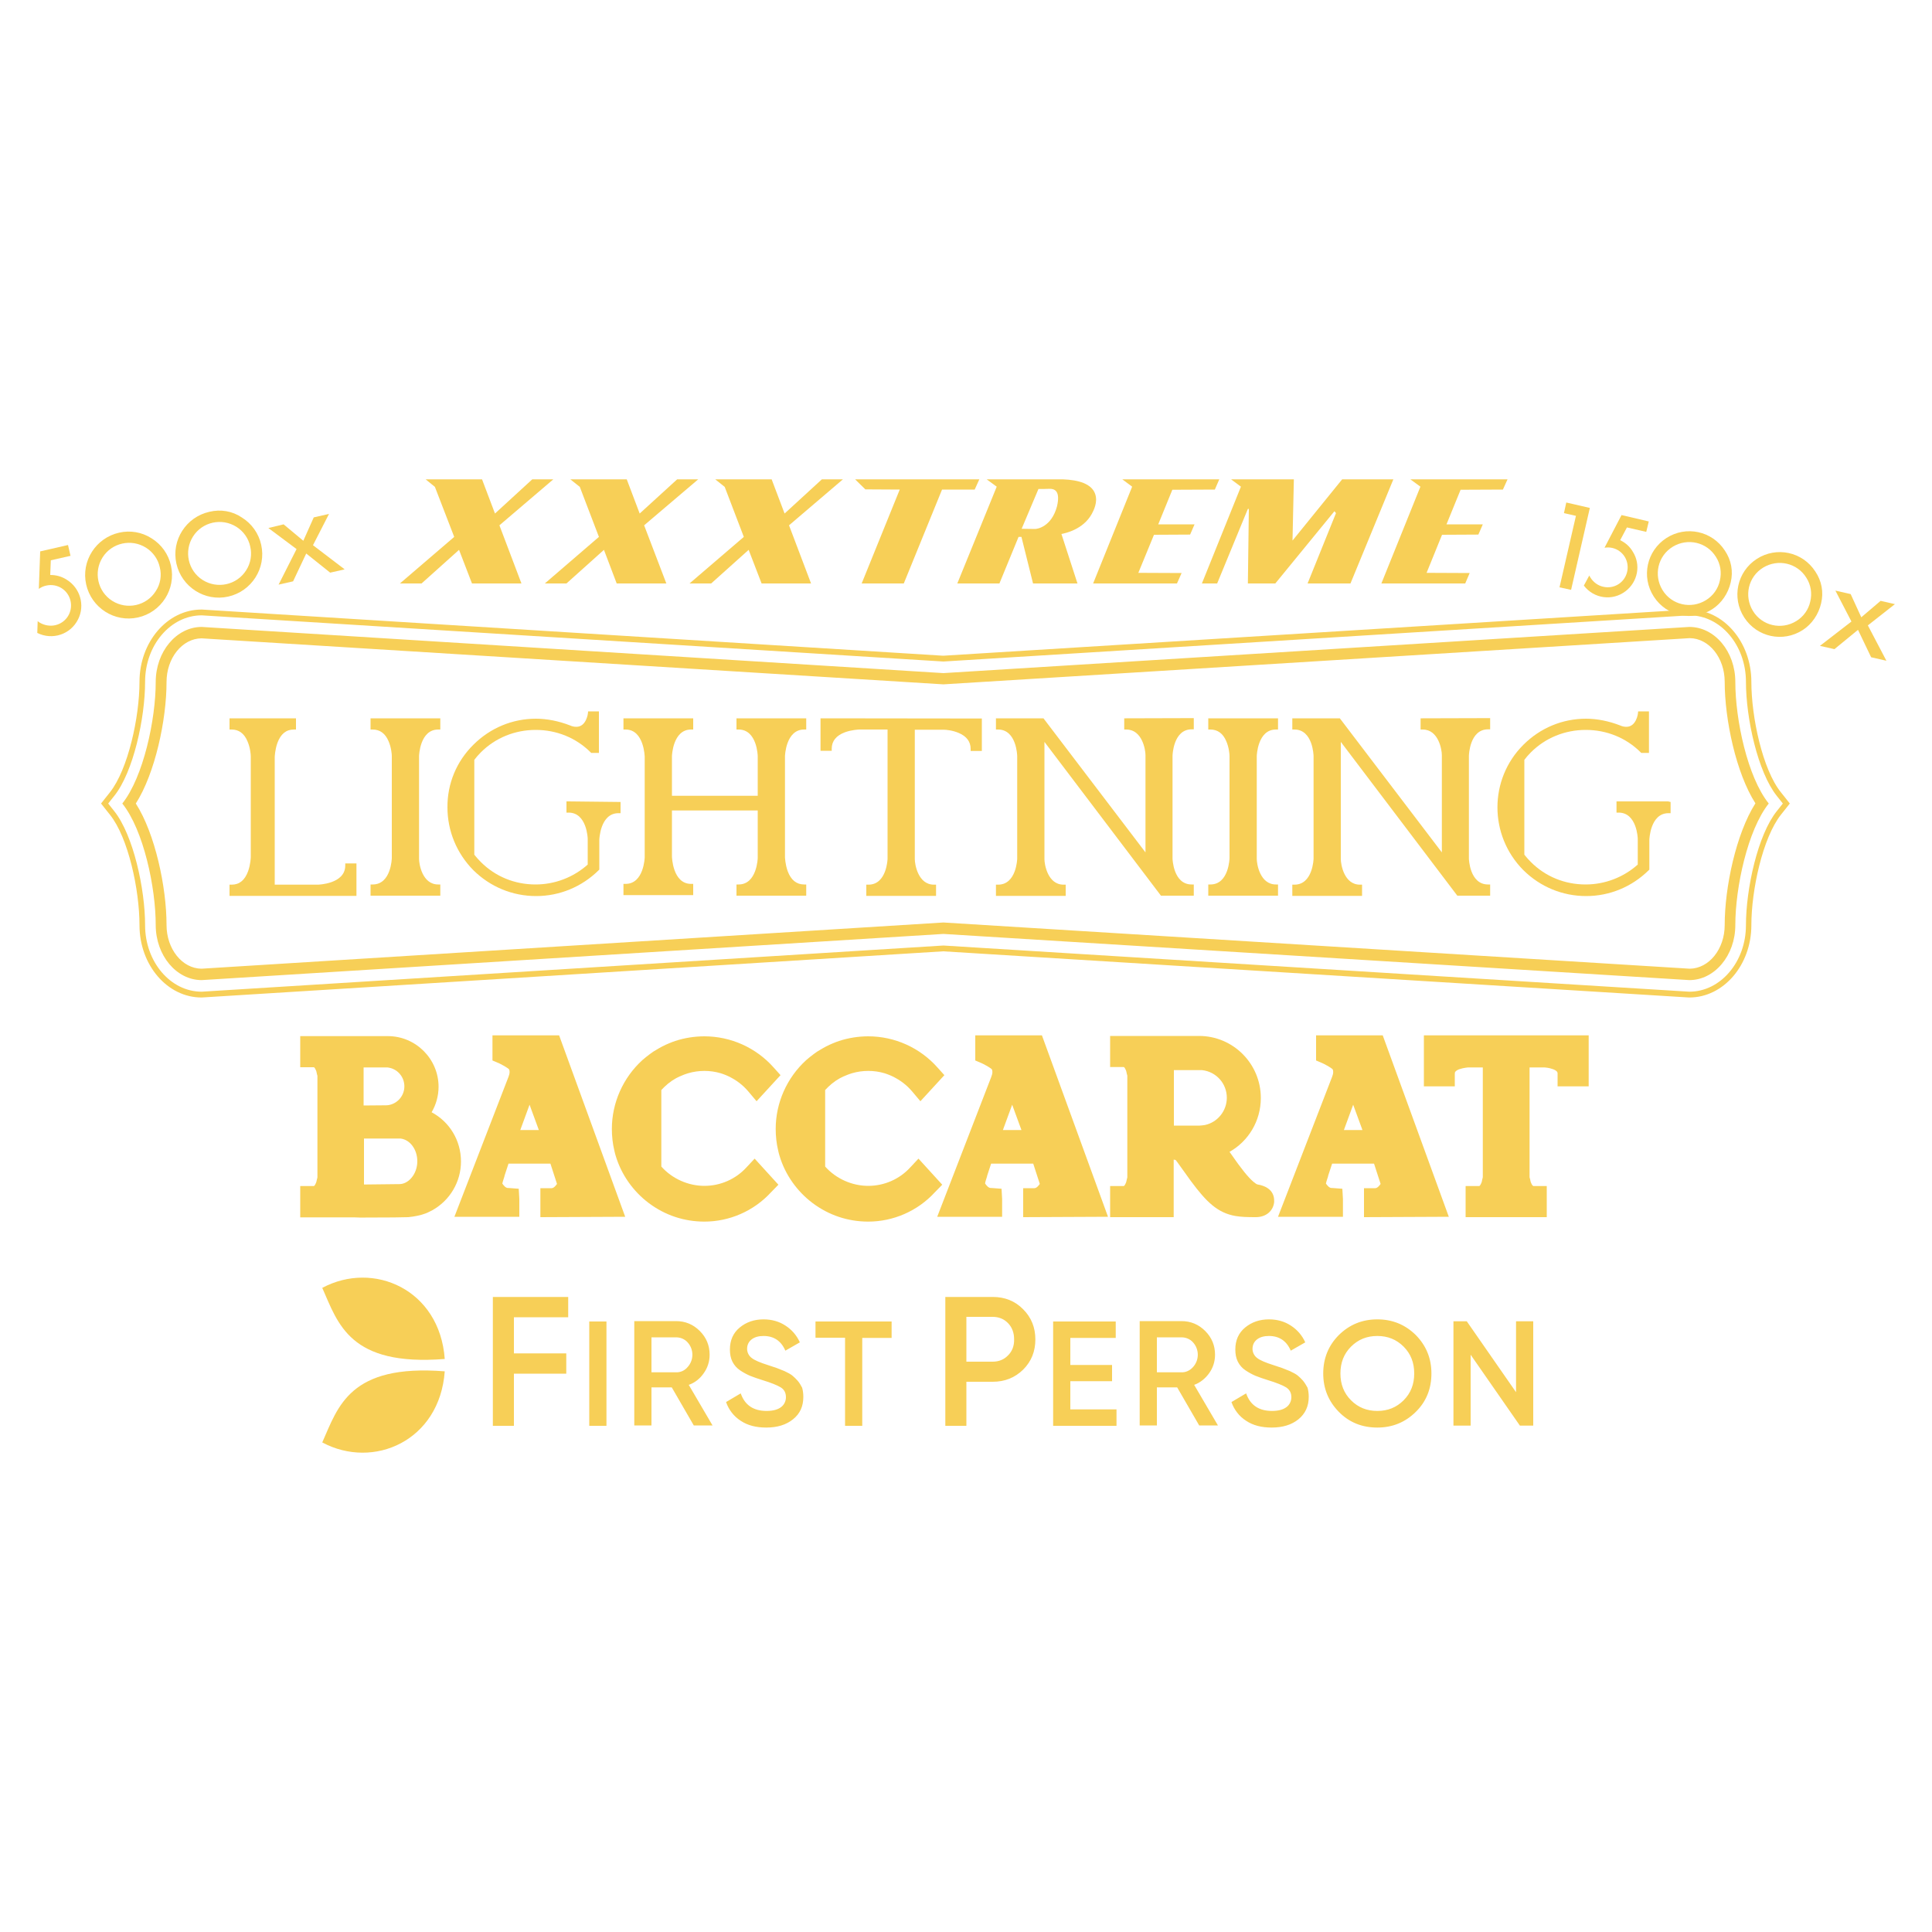 <?xml version="1.0" encoding="utf-8"?>
<!-- Generator: Adobe Illustrator 26.1.0, SVG Export Plug-In . SVG Version: 6.00 Build 0)  -->
<svg version="1.1" id="Layer_1" xmlns="http://www.w3.org/2000/svg" xmlns:xlink="http://www.w3.org/1999/xlink" x="0px" y="0px"
	 viewBox="0 0 1000 1000" style="enable-background:new 0 0 1000 1000;" xml:space="preserve">
<path style="fill:#F7CF57;" d="M924.9,414l-3.1-3.9c-9.5-11.8-15.3-38.9-15.3-57.2c0-20.6-14.4-37.4-32.1-37.4h-0.1l-0.1,0
	l-386,23.9l-383.7-23.9l-0.1,0h-0.1c-17.7,0-32.1,16.8-32.1,37.4c0,18.3-5.9,45.3-15.3,57.2l-3.1,3.9l-1.5,1.9l1.5,1.9l3.1,3.9
	c9.5,11.8,15.3,38.9,15.3,57.2c0,20.6,14.4,37.4,32.1,37.4h0.1l0.1,0l383.7-23.9l386,23.9l0.1,0h0.1c17.7,0,32.1-16.8,32.1-37.4
	c0-18.3,5.9-45.3,15.3-57.2l3.1-3.9l1.5-1.9L924.9,414L924.9,414z M919.7,419.8c-9.9,12.3-16,40.3-16,59.1c0,19-13.2,34.4-29.3,34.4
	l-386.1-23.9l-383.9,23.9c-16.2,0-29.3-15.5-29.3-34.4c0-18.8-6.1-46.7-16-59.1l-3.1-3.9l3.1-3.9c9.9-12.3,16-40.3,16-59.1
	c0-19,13.2-34.4,29.3-34.4l383.9,23.9l386.1-23.9c16.2,0,29.3,15.5,29.3,34.4c0,18.8,6.1,46.7,16,59.1l3.1,3.9L919.7,419.8
	L919.7,419.8z"/>
<path style="fill:#F7CF57;" d="M874.4,324.5l-386.1,23.9l-383.9-23.9c-13.1,0-23.8,12.8-23.8,28.5c0,19.5-6.4,49.2-17.3,62.9
	c11,13.7,17.3,43.4,17.3,62.9c0,15.7,10.7,28.5,23.8,28.5l383.9-23.9l386.1,23.9c13.1,0,23.8-12.8,23.8-28.5
	c0-19.5,6.4-49.2,17.3-62.9c-11-13.7-17.3-43.4-17.3-62.9C898.2,337.2,887.5,324.5,874.4,324.5L874.4,324.5z M892.7,478.8
	c0,12.4-8.1,22.5-18.1,22.6l-386-23.9l-0.3,0l-0.3,0l-383.7,23.9c-10-0.1-18.1-10.2-18.1-22.6c0-19.6-5.9-47.3-15.9-62.9
	c10-15.7,15.9-43.3,15.9-62.9c0-12.4,8.1-22.5,18.1-22.6L488,354.2l0.3,0l0.3,0l386-23.9c10,0.1,18.1,10.2,18.1,22.6
	c0,19.6,5.9,47.3,15.9,62.9C898.6,431.5,892.7,459.2,892.7,478.8L892.7,478.8z"/>
<polygon style="fill:#F7CF57;" points="694.7,248.1 669,279.8 669.7,248.1 637.2,248.1 642.3,251.9 622.1,302 630,302 645.9,263.4 
	646.4,263.4 645.9,302 660.1,302 690.7,264.6 691.5,265.6 676.8,302 699,302 721.2,248.1 "/>
<polygon style="fill:#F7CF57;" points="777.9,253.4 780.3,248.1 730,248.1 735.2,251.9 715,302 758.4,302 760.7,296.6 738.4,296.5 
	746.4,276.8 765.2,276.7 767.5,271.4 748.7,271.4 756,253.5 "/>
<polygon style="fill:#F7CF57;" points="628.8,253.4 631.1,248.1 580.9,248.1 586,251.9 565.8,302 609.2,302 611.6,296.6 
	589.2,296.5 597.3,276.8 616,276.7 618.3,271.4 599.5,271.4 606.8,253.5 "/>
<path style="fill:#F7CF57;" d="M565.1,266c0.9-1.7,3.3-6.1,1.7-10.5c-1.9-5.1-8.5-7.1-16.7-7.4h-39.4l5.2,3.8L495.5,302h21.8
	l9.9-24.1h1.5c0,0,4.1,16.5,6,24.1h23l-8.3-25.6C551.2,276,560.6,274.2,565.1,266z M547.1,262.1c-2.9,10.7-10.3,11.7-11.4,11.7
	l-6.9-0.1l8.7-20.6c1.9,0,3.8,0,5.8-0.1C545.7,253,549,253.9,547.1,262.1L547.1,262.1z"/>
<polygon style="fill:#F7CF57;" points="436.3,248.1 425.4,248.1 406.1,265.8 399.4,248.1 370.2,248.1 375.1,252 385,277.9 
	356.9,302 368.1,302 387.5,284.6 394.2,302 419.8,302 408.4,271.9 "/>
<polygon style="fill:#F7CF57;" points="361.4,248.1 350.5,248.1 331.1,265.8 324.4,248.1 295.2,248.1 300.1,252 310,277.9 282,302 
	293.2,302 312.6,284.6 319.2,302 344.9,302 333.4,271.9 "/>
<polygon style="fill:#F7CF57;" points="286.4,248.1 275.5,248.1 256.2,265.8 249.5,248.1 220.3,248.1 225.1,252 235.1,277.9 
	207,302 218.2,302 237.6,284.6 244.3,302 269.9,302 258.5,271.9 "/>
<polygon style="fill:#F7CF57;" points="504.5,253.4 506.9,248.1 442.6,248.1 447.9,253.3 465.7,253.4 446,302 467.8,302 
	487.6,253.4 "/>
<path style="fill:#F7CF57;" d="M425.8,371.8h-1.1v16.8h5.8v-1.1c0-3.9,2.3-6.8,6.9-8.5c3.6-1.3,7.3-1.4,7.3-1.4l14.7,0v66.9
	c0,0.1-0.4,13.4-9.9,13.4h-1.1v5.8h36.1v-5.8h-1.1c-8.2,0-9.9-10.5-9.9-13.2v-67h15c1.1,0,4.6,0.3,7.8,1.7c4,1.7,6.1,4.5,6.1,8.2
	v1.1h5.8v-16.8L425.8,371.8L425.8,371.8z"/>
<path style="fill:#F7CF57;" d="M179.8,446.9h-1.1v1.1c0,9.6-14.1,9.9-14.2,9.9h-22.3v-66.1c0,0,0.1-3.7,1.4-7.3
	c1.7-4.6,4.5-6.9,8.5-6.9h1.1v-5.8h-34.4v5.8h1.1c3.7,0,6.5,2,8.2,6.1c1.4,3.2,1.7,6.7,1.7,7.8v52.2c0,0-0.1,3.7-1.4,7.3
	c-1.7,4.6-4.5,6.9-8.5,6.9h-1.1v5.8h65.7v-16.8L179.8,446.9L179.8,446.9z"/>
<path style="fill:#F7CF57;" d="M192.9,371.8h-1.1v5.8h1.1c3.7,0,6.5,2,8.2,6c1.4,3.2,1.7,6.7,1.7,7.7v52.8c0,0.1-0.3,13.7-9.9,13.7
	h-1.1v5.8h36.1v-5.8h-1.1c-8.2,0-9.9-10.5-9.9-13.2v-53.3c0-0.1,0.4-13.7,9.9-13.7h1.1v-5.8H192.9L192.9,371.8z"/>
<path style="fill:#F7CF57;" d="M294.3,414.8h-1.1v5.8h1.1c9.5,0,9.9,13.4,9.9,13.5v13.4c-7.4,6.6-17,10.3-27,10.3
	c-10.8,0-20.8-4.1-28.3-11.6c-1.1-1.1-2.2-2.3-3.4-3.8v-49.1c0.9-1.2,1.9-2.4,3.4-3.9c7.5-7.5,17.6-11.6,28.4-11.6
	s20.9,4.1,28.4,11.6l0.3,0.3h4v-21.5h-5.6l-0.1,1c0,0.3-0.9,7-6,7c-1,0-2.1-0.2-3.2-0.7c-5.9-2.3-12-3.5-17.7-3.5
	c-12.2,0-23.7,4.8-32.4,13.5c-8.7,8.6-13.5,20.1-13.4,32.4c0,12.2,4.8,23.8,13.4,32.5c8.7,8.6,20.2,13.4,32.5,13.4
	c12.2,0,23.7-4.8,32.4-13.4l0.3-0.3v-15.4c0-0.1,0.4-13.8,9.9-13.8h1.1v-5.8L294.3,414.8L294.3,414.8z"/>
<path style="fill:#F7CF57;" d="M863.4,414.8h-26.7v5.8h1.1c9.5,0,9.9,13.4,9.9,13.5v13.4c-7.4,6.6-17,10.3-27,10.3
	c-10.8,0-20.8-4.1-28.3-11.6c-1.1-1.1-2.2-2.3-3.4-3.8v-49.1c0.9-1.2,1.9-2.4,3.4-3.9c7.5-7.5,17.6-11.6,28.4-11.6
	c10.8,0,20.9,4.1,28.4,11.6l0.3,0.3h4v-21.5h-5.6l-0.1,1c0,0.3-0.9,7-6,7c-1,0-2.1-0.2-3.2-0.7c-5.9-2.3-12-3.5-17.7-3.5
	c-12.2,0-23.7,4.8-32.4,13.5c-17.9,17.8-17.9,46.9,0,64.9c8.7,8.6,20.2,13.4,32.5,13.4c12.2,0,23.7-4.8,32.4-13.4l0.3-0.3v-15.4
	c0-0.1,0.4-13.8,9.9-13.8h1.1v-5.8L863.4,414.8L863.4,414.8z"/>
<path style="fill:#F7CF57;" d="M736.4,371.8h-1.1v5.8h1.1c8.2,0,9.9,10.5,9.9,13.2v50.4l-52.5-69l-0.3-0.4h-24.6v5.8h1.1
	c9.6,0,9.9,13.6,9.9,13.7v53.2c0,0.1-0.4,13.4-9.9,13.4h-1.1v5.8H705v-5.8h-1.1c-8.2,0-9.9-10.5-9.9-13.2V384l60,79.2l0.3,0.4h17
	v-5.8h-1.1c-9.5,0-9.9-13.2-9.9-13.4v-53.2c0-0.1,0.3-13.7,9.9-13.7h1.1v-5.8L736.4,371.8L736.4,371.8z"/>
<path style="fill:#F7CF57;" d="M626.5,371.8h-1.1v5.8h1.1c3.7,0,6.5,2,8.2,6c1.4,3.2,1.7,6.7,1.7,7.7v52.8c0,0.1-0.3,13.7-9.9,13.7
	h-1.1v5.8h36.1v-5.8h-1.1c-8.2,0-9.9-10.5-9.9-13.2v-53.3c0-0.1,0.4-13.7,9.9-13.7h1.1v-5.8H626.5L626.5,371.8z"/>
<path style="fill:#F7CF57;" d="M382.3,371.8h-1.1v5.8h1.1c9.6,0,9.9,13.7,9.9,13.8v20.5h-44.4v-20.5c0-0.1,0.4-13.8,9.9-13.8h1.1
	v-5.8h-36.1v5.8h1.1c9.6,0,9.9,14.1,9.9,14.2v51.9c0,0.1-0.4,13.8-9.9,13.8h-1.1v5.8h36.1v-5.8h-1.1c-9.6,0-9.9-14.1-9.9-14.2v-23.8
	h44.4v24.6c0,0.1-0.4,13.7-9.9,13.7h-1.1v5.8h36.1v-5.8h-1.1c-3.9,0-6.8-2.3-8.5-6.9c-1.3-3.6-1.4-7.3-1.4-7.3l0-52.2
	c0-0.1,0.4-13.8,9.9-13.8h1.1v-5.8H382.3L382.3,371.8z"/>
<path style="fill:#F7CF57;" d="M583,371.8h-1.1v5.8h1.1c8.2,0,9.9,10.5,9.9,13.2v50.4l-52.5-69l-0.3-0.4h-24.6v5.8h1.1
	c9.6,0,9.9,13.6,9.9,13.7v53.2c0,0.1-0.4,13.4-9.9,13.4h-1.1v5.8h36.1v-5.8h-1.1c-8.2,0-9.9-10.5-9.9-13.2V384l60,79.2l0.3,0.4h17
	v-5.8h-1.1c-9.5,0-9.9-13.2-9.9-13.4v-53.2c0-0.1,0.3-13.7,9.9-13.7h1.1v-5.8L583,371.8L583,371.8z"/>
<path style="fill:#F7CF57;" d="M758.6,630v-16.1h6.6c0.1,0,0.1,0,0.2,0c0.1,0,0.2,0,0.2,0c0.1,0,0.1,0,0.1,0c0,0,0.1,0,0.1-0.1
	c0.1-0.1,0.3-0.2,0.5-0.6c0.1-0.2,0.2-0.4,0.3-0.6c0.1-0.2,0.2-0.5,0.3-0.7c0-0.1,0.1-0.2,0.1-0.4c0.1-0.4,0.2-0.9,0.3-1.4l0.1-0.3
	c0-0.2,0.1-0.4,0.1-0.6l0-0.2c0-0.4,0-1.2,0-2v-54.5h-7.4c-0.4,0-2.6,0.2-4.7,0.9c-0.9,0.3-1.4,0.7-1.7,0.9c0,0-0.1,0.1-0.1,0.1
	c-0.1,0.1-0.2,0.1-0.2,0.2c-0.1,0.1-0.1,0.2-0.2,0.2c-0.1,0.1-0.1,0.2-0.1,0.3c0,0.1-0.1,0.3-0.1,0.6v6.6H737v-26.4h85.3v26.4h-16.1
	v-6.6c0-0.3,0-0.5-0.1-0.6c0-0.1-0.1-0.2-0.1-0.3c0-0.1-0.1-0.1-0.2-0.2c-0.1-0.1-0.1-0.1-0.2-0.2c-0.1,0-0.1-0.1-0.1-0.1
	c-0.3-0.2-0.8-0.6-1.7-0.9c-2.1-0.8-4.3-0.9-4.7-0.9h-7.4V607c0,0.8,0,1.6,0,2l0,0.2c0,0.1,0,0.3,0.1,0.5c0,0.1,0,0.2,0.1,0.3
	c0.1,0.5,0.2,0.9,0.3,1.4c0,0.1,0.1,0.3,0.1,0.4c0.1,0.2,0.2,0.5,0.3,0.7c0.1,0.2,0.2,0.4,0.3,0.6c0.2,0.4,0.4,0.6,0.5,0.6
	c0.1,0,0.1,0.1,0.1,0.1c0,0,0.1,0,0.1,0.1c0,0,0.1,0,0.2,0c0.1,0,0.1,0,0.2,0h6.6V630L758.6,630L758.6,630z"/>
<path style="fill:#F7CF57;" d="M574.6,630v-16.1h6.6c0.1,0,0.1,0,0.2,0c0.1,0,0.2,0,0.2,0c0.1,0,0.1,0,0.1,0c0,0,0.1,0,0.1-0.1
	c0.1-0.1,0.3-0.2,0.5-0.6c0.1-0.2,0.2-0.4,0.3-0.6c0.1-0.2,0.2-0.5,0.3-0.7c0-0.1,0.1-0.3,0.1-0.4c0.1-0.4,0.2-0.8,0.3-1.3
	c0-0.1,0-0.2,0.1-0.3c0-0.2,0.1-0.4,0.1-0.6l0-0.2c0-0.4,0-1.5,0-2.5l0-0.4l0-48.7c0-0.1,0-0.2,0-0.3l0-0.3c0-0.1,0-0.3-0.1-0.5
	c0-0.1,0-0.2-0.1-0.3c-0.1-0.5-0.2-0.9-0.3-1.4c0-0.1-0.1-0.3-0.1-0.4c-0.1-0.3-0.2-0.5-0.3-0.7c-0.1-0.2-0.2-0.4-0.3-0.6
	c-0.2-0.4-0.4-0.6-0.5-0.6c-0.1,0-0.1-0.1-0.1-0.1c0,0-0.1,0-0.1,0c0,0-0.1,0-0.2,0c-0.1,0-0.1,0-0.2,0h-6.6v-16.1h46
	c17.7,0,32,14.4,32,32.1c0,11.8-6.3,22.3-16.2,27.9c0.3,0.4,0.8,1.1,0.8,1.1c1.5,2.1,2.7,3.9,3.9,5.5c4.2,5.7,7.2,8.9,9.5,10.2
	c0.1,0,0.3,0,0.4,0.1c3.2,0.5,8.7,2.4,8.5,8.7l0,0.2l0,0.2c-0.5,4.7-4.3,7.8-9.5,7.8l-0.2,0c-4.3,0-7.3-0.1-10.3-0.6
	c-9.3-1.6-15.1-7.3-23.1-18.1c-1.8-2.5-4-5.5-6.9-9.6l-0.3-0.4c-0.3-0.5-0.6-0.7-0.7-0.9l-1-0.2V630L574.6,630L574.6,630z
	 M620,582.6c0.3,0,0.5,0,0.8,0l0.2,0c0.9,0,1.8-0.2,2.7-0.3c6.5-1.4,11.3-7.3,11.3-14.1c0-7.4-5.5-13.5-12.8-14.3l-0.2,0
	c-0.2,0-0.5,0-0.8,0l-0.1,0l-2.4,0h-11.1v28.7L620,582.6L620,582.6z"/>
<path style="fill:#F7CF57;" d="M706,630v-15h5.8c1.2,0,2.3-1.5,2.8-2.2l-3.4-10.5h-21.7l-2,6.1l-0.1,0.4l0,0.1
	c-0.8,2.3-1,3.3-1.1,3.7c0.6,0.9,1.7,2.3,2.9,2.3l0.4,0l5.2,0.4l0.3,5.3v9.2h-33.6l28.1-72.7l0-0.1c0.3-0.7,0.6-1.8,0.4-2.9
	c-0.1-0.3-0.1-0.4-0.2-0.6c-0.2-0.3-1.3-1-2.6-1.8l-0.4-0.2c-1.2-0.7-2.1-1.1-2.1-1.1l-3.5-1.5v-13h34.5l34.2,93.9L706,630L706,630z
	 M705.2,584.9l-4.8-13.1l-4.8,13.1H705.2L705.2,584.9z"/>
<path style="fill:#F7CF57;" d="M529.6,630v-15h5.8c1.2,0,2.3-1.5,2.8-2.2l-3.4-10.5H513l-2,6.1l-0.1,0.4l0,0.1c-0.8,2.3-1,3.3-1,3.7
	c0.6,0.9,1.7,2.3,2.9,2.3l0.4,0l5.2,0.4l0.3,5.3v9.2h-33.6l28.1-72.7l0-0.1c0.3-0.7,0.6-1.8,0.4-2.9c-0.1-0.3-0.1-0.4-0.2-0.6
	c-0.2-0.3-1.3-1-2.6-1.8l-0.4-0.2c-1.2-0.7-2.1-1.1-2.1-1.1l-3.5-1.5v-13h34.5l34.2,93.9L529.6,630L529.6,630z M528.7,584.9
	l-4.8-13.1l-4.8,13.1H528.7L528.7,584.9z"/>
<path style="fill:#F7CF57;" d="M449.4,632.3c-10.5,0-20.4-3.3-28.8-9.6c-8.1-6.1-14.2-14.7-17.1-24.4c-0.3-0.9-0.5-1.8-0.7-2.7
	c-0.9-3.7-1.3-7.5-1.3-11.3c0-13.5,5.8-26.5,15.8-35.6c1.3-1.1,2.6-2.2,4-3.2c1-0.8,2.1-1.5,3.2-2.1c2.1-1.3,4.2-2.4,6.4-3.3
	c1.1-0.5,2.3-0.9,3.4-1.3c4.9-1.6,10-2.4,15.1-2.4c13.7,0,26.8,5.9,35.9,16.2l3.5,3.9L476.4,570l-4.3-5.1c-2.8-3.3-6.1-5.8-10-7.7
	c-0.8-0.4-1.5-0.7-2.3-1c-0.6-0.2-1.3-0.5-2-0.7c-2.7-0.8-5.5-1.2-8.4-1.2c-2.8,0-5.7,0.4-8.4,1.2c-0.6,0.2-1.2,0.4-1.8,0.6
	c-0.6,0.2-1.2,0.5-1.7,0.7c-0.3,0.1-0.6,0.3-1,0.4c-0.6,0.3-1.2,0.6-1.8,0.9c-2.9,1.6-5.4,3.7-7.6,6.1v39.6c5.6,6.3,13.9,10,22.3,10
	c8.2,0,16.1-3.4,21.7-9.5l4.3-4.6l12.3,13.5l-3.8,3.9C474.9,626.9,462.3,632.3,449.4,632.3L449.4,632.3z"/>
<path style="fill:#F7CF57;" d="M364.6,632.3c-10.5,0-20.4-3.3-28.8-9.6c-8.1-6.1-14.2-14.7-17.1-24.4c-0.3-0.9-0.5-1.8-0.7-2.7
	c-0.9-3.7-1.3-7.5-1.3-11.3c0-13.5,5.8-26.5,15.8-35.6c1.3-1.1,2.6-2.2,4-3.2c1-0.8,2.1-1.5,3.2-2.1c2.1-1.3,4.2-2.4,6.4-3.3
	c1.1-0.5,2.3-0.9,3.4-1.3c4.9-1.6,10-2.4,15.1-2.4c13.7,0,26.8,5.9,35.9,16.2l3.5,3.9L391.6,570l-4.3-5.1c-2.8-3.3-6.1-5.8-10-7.7
	c-0.8-0.4-1.5-0.7-2.3-1c-0.6-0.2-1.3-0.5-2-0.7c-2.7-0.8-5.6-1.2-8.4-1.2c-2.8,0-5.7,0.4-8.4,1.2c-0.6,0.2-1.2,0.4-1.8,0.6
	c-0.6,0.2-1.2,0.5-1.7,0.7c-0.3,0.1-0.6,0.3-1,0.4c-0.6,0.3-1.2,0.6-1.8,0.9c-2.9,1.6-5.4,3.7-7.6,6.1v39.6c5.6,6.3,13.9,10,22.3,10
	c8.2,0,16.1-3.4,21.7-9.5l4.3-4.6l12.3,13.5l-3.8,3.9C390.1,626.9,377.5,632.3,364.6,632.3L364.6,632.3z"/>
<path style="fill:#F7CF57;" d="M279.7,630v-15h5.8c1.2,0,2.3-1.5,2.8-2.2l-3.4-10.5h-21.7l-2,6.1l-0.1,0.4l0,0.1
	c-0.8,2.3-1,3.3-1.1,3.7c0.6,0.9,1.7,2.3,2.9,2.3l0.4,0l5.2,0.4l0.3,5.3v9.2h-33.6l28.1-72.7l0-0.1c0.3-0.7,0.6-1.8,0.4-2.9
	c-0.1-0.3-0.1-0.4-0.2-0.6c-0.2-0.3-1.3-1-2.6-1.8l-0.4-0.2c-1.2-0.7-2.1-1.1-2.1-1.1l-3.5-1.5v-13h34.5l34.2,93.9L279.7,630
	L279.7,630z M278.9,584.9l-4.8-13.1l-4.8,13.1H278.9L278.9,584.9z"/>
<path style="fill:#F7CF57;" d="M183.4,630.1l-2.3,0l-2.1,0c-0.3,0-0.5,0-0.8,0l-22.8,0v-16.2h6.6c0.1,0,0.1,0,0.2,0
	c0.1,0,0.2,0,0.2,0c0.1,0,0.1,0,0.1,0c0,0,0.1,0,0.1-0.1c0.1-0.1,0.3-0.2,0.5-0.6c0.1-0.2,0.2-0.4,0.3-0.6c0.1-0.2,0.2-0.4,0.3-0.7
	c0-0.1,0.1-0.3,0.1-0.4c0.1-0.4,0.2-0.9,0.3-1.3l0.1-0.3c0-0.2,0.1-0.4,0.1-0.6l0-0.1c0-0.4,0-1.5,0-2.5l0-0.4l0-48.7
	c0-0.1,0-0.2,0-0.3l0-0.3c0-0.1,0-0.3-0.1-0.5c0-0.1,0-0.2-0.1-0.3c-0.1-0.5-0.2-0.9-0.3-1.4c0-0.1-0.1-0.3-0.1-0.4
	c-0.1-0.3-0.2-0.5-0.3-0.7c-0.1-0.2-0.2-0.4-0.3-0.6c-0.2-0.4-0.4-0.6-0.5-0.6c-0.1,0-0.1-0.1-0.1-0.1c0,0-0.1,0-0.1,0
	c0,0-0.1,0-0.2,0c-0.1,0-0.1,0-0.2,0h-6.6v-16.1h45.4c14.4,0,26.2,11.8,26.2,26.2c0,4.7-1.3,9.3-3.6,13.2
	c9.2,4.9,15.2,14.5,15.2,25.5c0,10.5-5.7,20.1-14.8,25.2c-1.5,0.8-3.1,1.6-4.8,2.1c-1,0.4-4.4,1.2-7.7,1.5
	c-1.2,0.1-11.1,0.2-22.2,0.2l-0.9,0v0l-2.1,0L183.4,630.1L183.4,630.1L183.4,630.1z M205.9,612.9c0.2,0,0.4,0,0.6,0l0.1,0
	c0.6,0,1.2-0.1,1.7-0.2c4.4-1.1,7.7-6.1,7.7-11.6c0-6.1-3.7-11.2-8.7-11.8l-0.2,0c-0.1,0-0.3,0-0.5,0l-18.2,0v23.8L205.9,612.9
	L205.9,612.9z M199.9,572.1c0.6,0,1.2-0.1,1.7-0.2c4.5-1,7.7-5,7.7-9.6c0-5.1-3.8-9.3-8.8-9.8l-0.2,0c-0.1,0-0.4,0-0.6,0l-11.5,0
	v19.7L199.9,572.1L199.9,572.1z"/>
<path style="fill:#F7CF57;" d="M20.1,304.8c1.1-0.8,2.4-1.4,3.8-1.7c5.7-1.3,11.3,2.2,12.6,7.9c1.3,5.7-2.2,11.3-7.9,12.6
	c-2.7,0.6-5.6,0.1-8-1.3c-0.4-0.3-0.8-0.5-1.1-0.8l-0.2,6.1c7.8,3.9,17.2,0.8,21.1-7c3.7-7.3,1.1-16.2-5.8-20.5
	c-2.6-1.7-5.5-2.5-8.6-2.5l0.3-7.6l10.2-2.3l-1.3-5.6l-14.4,3.3L20.1,304.8L20.1,304.8z"/>
<path style="fill:#F7CF57;" d="M61.7,275.7c-12.1,2.7-19.8,14.7-17.1,26.8c2.7,12.1,14.7,19.8,26.8,17.1
	c12.1-2.7,19.8-14.7,17.1-26.8c-1.3-5.9-4.9-11-10.1-14.2C73.4,275.4,67.4,274.4,61.7,275.7L61.7,275.7z M80.6,306
	c-4.8,7.6-14.9,9.8-22.5,5s-9.8-14.9-5-22.5c4.8-7.6,14.9-9.8,22.5-5c3.6,2.3,6.2,5.9,7.1,10.1C83.8,297.9,83,302.4,80.6,306
	L80.6,306z"/>
<path style="fill:#F7CF57;" d="M108.4,264.9c-12.1,2.7-19.8,14.7-17.1,26.8s14.7,19.8,26.8,17.1c12.1-2.7,19.8-14.7,17.1-26.8
	c-1.3-5.9-4.9-11-10.1-14.2C120.2,264.5,114.2,263.5,108.4,264.9L108.4,264.9z M127.4,295.2c-4.8,7.6-14.9,9.8-22.5,5
	c-7.6-4.8-9.8-14.9-5-22.5c4.8-7.6,14.9-9.8,22.5-5c3.6,2.3,6.2,5.9,7.1,10.1C130.5,287,129.8,291.5,127.4,295.2L127.4,295.2
	L127.4,295.2z"/>
<polygon style="fill:#F7CF57;" points="162,282.2 170.3,266 162.4,267.8 157,279.9 146.8,271.4 138.9,273.3 153.5,284.2 
	144.2,302.6 151.7,300.9 158.5,286.5 170.9,296.4 178.4,294.7 "/>
<path style="fill:#F7CF57;" d="M966.8,323.7l14-11l-7.4-1.7l-10,8.5l-5.5-12l-7.9-1.8l8.3,16L942,334.3l7.5,1.7l12.2-10l6.8,14.2
	l7.9,1.8L966.8,323.7L966.8,323.7z"/>
<polygon style="fill:#F7CF57;" points="809.5,265.6 815.7,267 807.2,304 813.2,305.3 822.9,262.9 810.7,260.1 "/>
<path style="fill:#F7CF57;" d="M892.8,285c-6.6-10.2-20.1-13.1-30.3-6.5c-10.2,6.6-13.1,20.1-6.5,30.3c6.6,10.2,20.1,13.1,30.3,6.5
	c4.8-3.1,8.2-8.2,9.5-13.8C897.2,295.7,896.1,289.9,892.8,285L892.8,285z M882.9,310.7c-7.7,4.7-17.7,2.4-22.4-5.3
	c-4.7-7.7-2.4-17.7,5.3-22.4c7.7-4.7,17.7-2.4,22.4,5.3c2.3,3.6,3,8,2,12.2C889.3,304.7,886.7,308.4,882.9,310.7z"/>
<path style="fill:#F7CF57;" d="M939.6,295.8c-6.6-10.2-20.1-13.1-30.3-6.5c-10.2,6.6-13.1,20.1-6.5,30.3
	c6.6,10.2,20.1,13.1,30.3,6.5c4.8-3.1,8.2-8.2,9.5-13.8C944,306.5,942.9,300.7,939.6,295.8L939.6,295.8z M929.7,321.5
	c-7.7,4.7-17.7,2.4-22.4-5.3c-4.7-7.7-2.4-17.7,5.3-22.4c7.7-4.7,17.7-2.4,22.4,5.3c2.3,3.6,3,8,2,12.2
	C936.1,315.5,933.5,319.2,929.7,321.5L929.7,321.5z"/>
<path style="fill:#F7CF57;" d="M830.5,283.5c1.3-0.2,2.7-0.2,4,0.1c5.6,1.3,9,6.8,7.7,12.4c-1.3,5.6-6.8,9-12.4,7.7
	c-2.7-0.6-5-2.3-6.5-4.6c-0.2-0.4-0.5-0.8-0.7-1.2l-2.8,5.2c5.2,6.8,14.8,8.1,21.6,2.9c6.4-4.9,8-13.8,3.7-20.5
	c-1.5-2.6-3.8-4.6-6.5-5.9l3.5-6.6l10,2.3l1.3-5.4l-14.1-3.3L830.5,283.5L830.5,283.5z"/>
<path id="Shape_00000040541709403781856770000002505458042668340373_" style="fill:#F7CF57;" d="M364.3,710.7c2-2.8,3-6.1,3-9.5
	c0-4.8-1.7-8.9-5.1-12.3c-3.4-3.4-7.5-5.1-12.3-5.1h-21.6v54h8.9v-19.7h10.5l11.4,19.7h9.7l-12.3-21
	C359.7,715.7,362.4,713.5,364.3,710.7L364.3,710.7L364.3,710.7z M349.9,710.3h-12.7v-18.1h12.7c2.3,0,4.5,0.9,6,2.6
	c3.3,3.6,3.3,9.2,0,12.8C354.4,709.4,352.2,710.4,349.9,710.3L349.9,710.3z M412.8,714.6c-0.9-1-1.8-1.9-2.8-2.7
	c-0.9-0.7-2.2-1.4-3.9-2.2c-1.7-0.7-3.1-1.2-4-1.6c-1-0.3-2.5-0.8-4.5-1.5c-4.1-1.3-7-2.5-8.5-3.7c-1.5-1.1-2.4-2.9-2.4-4.7
	c0-2.1,0.8-3.7,2.3-4.9c1.5-1.2,3.6-1.8,6.2-1.8c5.3,0,9.1,2.5,11.3,7.6l7.5-4.3c-1.6-3.6-4.2-6.6-7.5-8.7c-3.2-2.1-7-3.2-11.3-3.2
	c-4.8,0-8.9,1.4-12.3,4.2c-3.4,2.8-5.1,6.6-5.1,11.4c0,2.4,0.4,4.5,1.3,6.3c0.9,1.8,2.3,3.4,4,4.5c1.6,1.1,3.3,2,5.1,2.8
	c2,0.8,4.1,1.5,6.3,2.2c4.6,1.4,7.8,2.7,9.6,3.8s2.7,2.8,2.7,5.1c0,2-0.9,3.9-2.5,5.1c-1.7,1.3-4.2,2-7.5,2c-6.8,0-11.3-3-13.4-9.1
	l-7.6,4.5c1.4,4,4,7.4,7.6,9.7c3.6,2.4,8,3.5,13.2,3.5c5.7,0,10.3-1.4,13.9-4.3s5.3-6.7,5.3-11.6c0-1.6-0.2-3.2-0.6-4.7
	C414.5,717,413.8,715.7,412.8,714.6L412.8,714.6z M422.1,692.4h15.3V738h8.9v-45.5h15.2v-8.5h-39.4L422.1,692.4L422.1,692.4z
	 M255.1,738H266v-27h27.1v-10.5H266v-18.7h28.1v-10.5h-39L255.1,738L255.1,738z M305,738h8.9v-54H305V738z M554,714.9h21.6v-8.4H554
	v-14h23.5v-8.5h-32.4v54h32.8v-8.5H554L554,714.9L554,714.9z M712.9,682.9c-7.8,0-14.4,2.7-19.9,8.1c-5.4,5.4-8.1,12.1-8.1,19.9
	c0,7.8,2.7,14.4,8.1,19.9s12.1,8.1,19.9,8.1c7.8,0,14.4-2.7,19.9-8.1s8.1-12.1,8.1-19.9c0-7.8-2.7-14.4-8.1-19.9
	C727.3,685.6,720.7,682.9,712.9,682.9L712.9,682.9L712.9,682.9z M726.5,724.8c-3.7,3.7-8.2,5.5-13.6,5.5s-9.9-1.8-13.6-5.5
	c-3.7-3.7-5.5-8.3-5.5-13.9s1.8-10.2,5.5-13.9c3.7-3.7,8.2-5.5,13.6-5.5s9.9,1.8,13.6,5.5c3.7,3.7,5.5,8.3,5.5,13.9
	C732,716.5,730.2,721.1,726.5,724.8L726.5,724.8z M625.9,710.7c2-2.8,3-6.1,3-9.5c0-4.8-1.7-8.9-5.1-12.3s-7.5-5.1-12.3-5.1h-21.6
	v54h8.9v-19.7h10.5l11.4,19.7h9.7l-12.3-21C621.2,715.7,623.9,713.5,625.9,710.7L625.9,710.7z M611.5,710.3h-12.7v-18.1h12.7
	c2.3,0,4.5,0.9,6,2.6c3.3,3.6,3.3,9.2,0,12.8C615.9,709.4,613.7,710.4,611.5,710.3L611.5,710.3L611.5,710.3z M674.4,714.6
	c-0.9-1-1.8-1.9-2.8-2.7c-0.9-0.7-2.2-1.4-3.9-2.2c-1.7-0.7-3.1-1.2-4-1.6c-1-0.3-2.5-0.8-4.5-1.5c-4.1-1.3-7-2.5-8.5-3.7
	c-1.5-1.1-2.4-2.9-2.4-4.7c0-2.1,0.8-3.7,2.3-4.9c1.5-1.2,3.6-1.8,6.2-1.8c5.3,0,9.1,2.5,11.3,7.6l7.5-4.3c-1.6-3.6-4.2-6.6-7.5-8.7
	c-3.2-2.1-7-3.2-11.3-3.2c-4.8,0-8.9,1.4-12.3,4.2c-3.4,2.8-5.1,6.6-5.1,11.4c0,2.4,0.4,4.5,1.3,6.3c0.9,1.8,2.3,3.4,4,4.5
	c1.6,1.1,3.3,2,5.1,2.8c2,0.8,4.1,1.5,6.3,2.2c4.6,1.4,7.8,2.7,9.6,3.8c1.8,1.2,2.7,2.8,2.7,5.1c0,2-0.9,3.9-2.5,5.1
	c-1.7,1.3-4.2,2-7.5,2c-6.8,0-11.3-3-13.4-9.1l-7.6,4.5c1.4,4,4,7.4,7.6,9.7c3.6,2.4,8,3.5,13.2,3.5c5.7,0,10.3-1.4,13.9-4.3
	c3.5-2.9,5.3-6.7,5.3-11.6c0-1.6-0.2-3.2-0.6-4.7C676.1,717,675.3,715.7,674.4,714.6L674.4,714.6L674.4,714.6z M513.9,671.3h-24.6
	V738h10.9v-22.8h13.6c6.3,0,11.5-2.1,15.8-6.3c4.2-4.2,6.3-9.4,6.3-15.6c0-6.2-2.1-11.4-6.3-15.6
	C525.4,673.4,520.1,671.3,513.9,671.3L513.9,671.3z M521.8,701.5c-2.1,2.2-4.8,3.3-8,3.3h-13.6v-23.2h13.6c3.2,0,5.9,1.1,8,3.3
	c2.1,2.2,3.1,5,3.1,8.3C525,696.6,523.9,699.4,521.8,701.5L521.8,701.5L521.8,701.5z M784.7,683.9v36.7l-25.5-36.7h-6.9v54h8.9
	v-36.7l25.5,36.7h6.9v-54L784.7,683.9L784.7,683.9z"/>
<path id="Path-5_00000070797526694466132510000000040002632244785069_" style="fill-rule:evenodd;clip-rule:evenodd;fill:#F7CF57;" d="
	M166.8,666.6c26.5-14.2,60.8,0.8,63.4,36.8C180.9,707.3,175,685.1,166.8,666.6z"/>
<path id="Path-7_00000149367024305364704460000002479639474513150353_" style="fill-rule:evenodd;clip-rule:evenodd;fill:#F7CF57;" d="
	M166.8,746.6c26.5,14.2,60.8-0.8,63.4-36.8C180.9,705.9,175,728.1,166.8,746.6z"/>
</svg>
